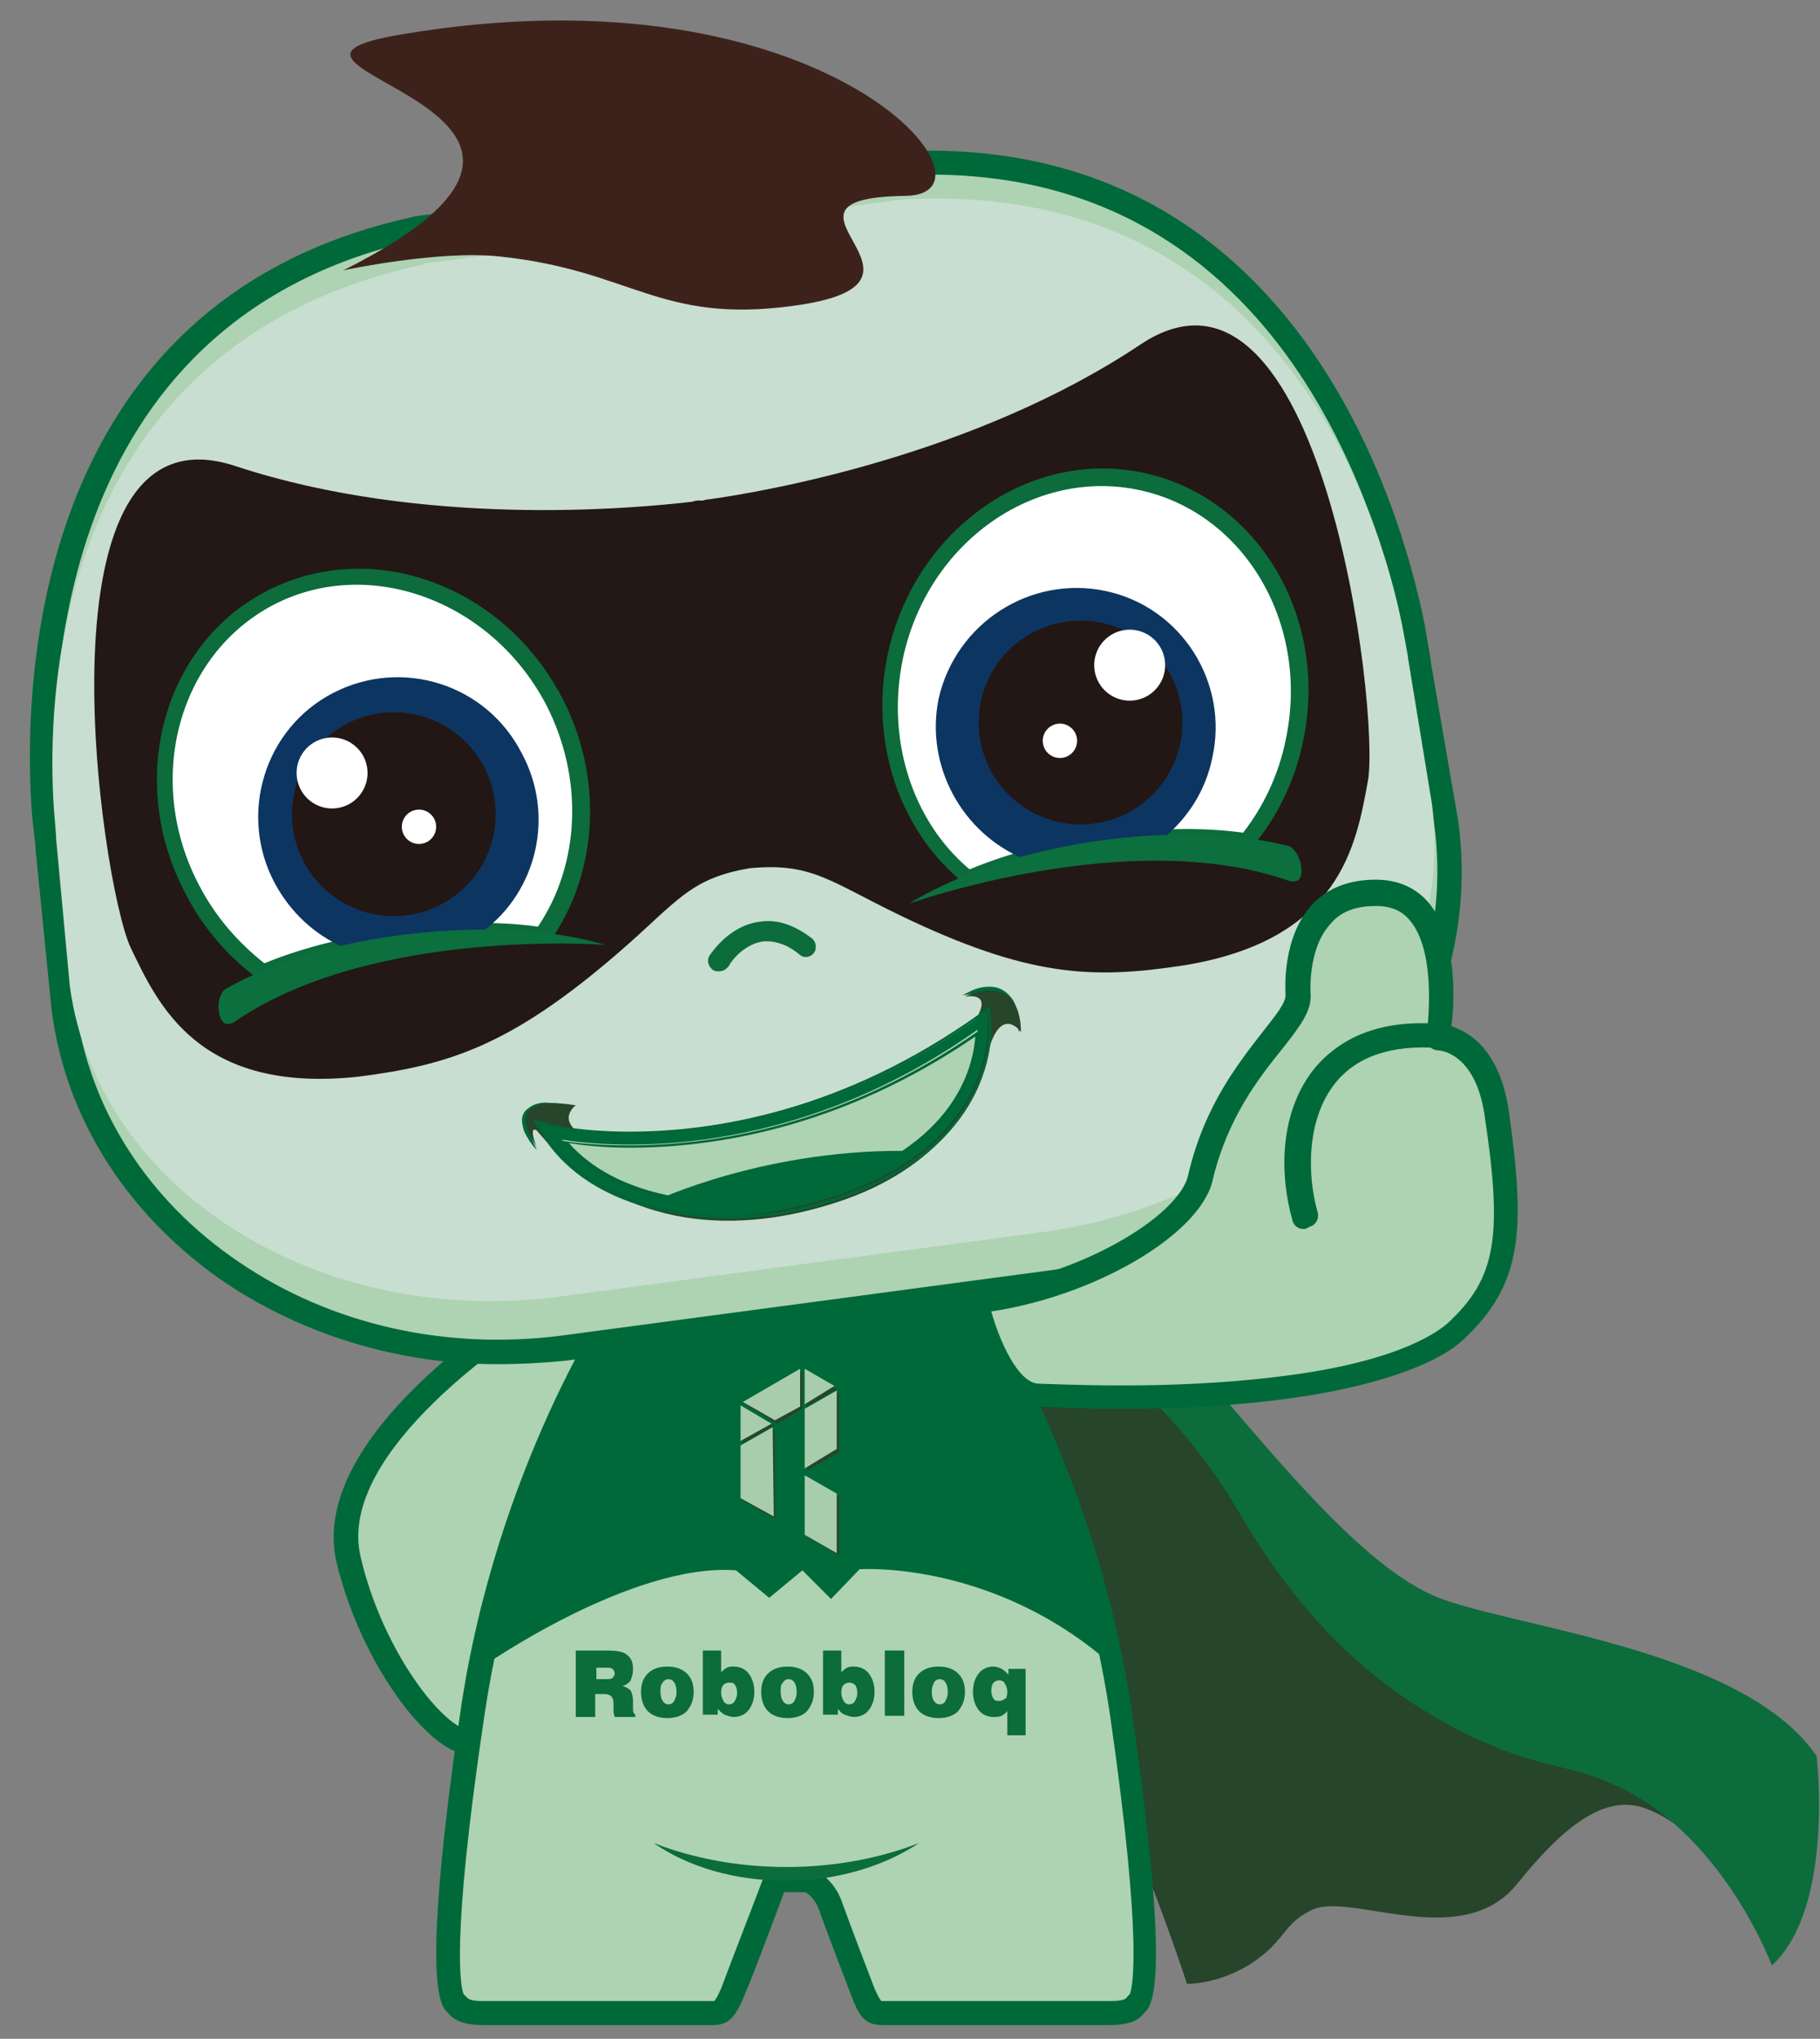 <svg width="159" height="178" xmlns="http://www.w3.org/2000/svg">
 <rect width="100%" height="100%" fill="#808080" stroke="none"/>
 <style type="text/css">.st0{fill:#26452A;}
	.st1{fill:#0C6C3C;}
	.st2{fill:#ADD3B2;}
	.st3{fill:#006939;}
	.st4{fill:#A8CDAD;}
	.st5{fill:#C8DED0;}
	.st6{fill:#231815;}
	.st7{fill:#FFFFFF;}
	.st8{fill:#0D3561;}
	.st9{fill:none;}
	.st10{fill:#221714;}
	.st11{fill:#0C6F3E;}
	.st12{fill:#3D221B;}
	.st13{fill:#006637;}
	.st14{fill-rule:evenodd;clip-rule:evenodd;fill:#006939;}</style>

 <g>
  <title>background</title>
  <rect fill="none" id="canvas_background" height="402" width="582" y="-1" x="-1"/>
 </g>
 <g>
  <title>Layer 1</title>
  <g id="svg_1">
   <path id="svg_2" d="m88.5,113.7c0,0 10.9,-0.2 17,6.9c6.2,7.1 13.3,15.8 19.3,18.6c6.1,2.8 27.1,4.5 33.7,14.1c0,0 -0.3,13.6 -3.6,17.5c0,0 -4.2,-10.3 -11.1,-12.9c-3.7,-1.4 -7.4,1.8 -11.2,6.5c-4.9,6.2 -14.8,0.6 -18.1,2.4c-2.2,1.1 -2.2,2.3 -4.2,3.9c-3.2,2.6 -6.6,2.5 -6.6,2.5s-6.8,-20.9 -14.1,-31.4c-7.4,-10.7 -28.5,-32.2 -28.5,-32.2l11.2,-6.8l13.5,7.5l2.7,3.4z" class="st0"/>
   <path id="svg_3" d="m158.7,153.3c-6.6,-9.6 -27.7,-11.3 -33.7,-14.1c-6.1,-2.8 -13.2,-11.5 -19.3,-18.6c-6.2,-7.1 -17,-6.9 -17,-6.9l-2.6,-3.5l-7.5,-4.1c-1.9,9.5 10.8,8.3 10.8,8.3s11,4.1 19,17.9c5.8,9.9 12.1,14.9 17.8,18.1c8.1,4.4 10.4,3.2 15.6,5.8c8.9,4.4 13,15.4 13,15.4c5.5,-5.1 3.9,-18.3 3.9,-18.3z" class="st1"/>
  </g>
  <g id="svg_4">
   <path id="svg_5" d="m46.6,114.3c0,0 -18.5,11.3 -16.1,21.8c1.8,7.8 6.8,14.8 9.9,15.9c5.5,1.9 16.4,-23.6 16.4,-23.6l2.7,-8.8l-6.8,-7.5l-6.1,2.2z" class="st2"/>
   <path id="svg_6" d="m40.9,153.1c-0.3,0 -0.6,0 -0.9,-0.1c-3.4,-1.2 -8.6,-8.3 -10.6,-16.6c-2.6,-11.1 15.8,-22.4 16.6,-22.9l0.2,-0.1l6.7,-2.5l7.7,8.5l-2.9,9.5c-2.5,5.8 -10.9,24.2 -16.8,24.2zm6.1,-37.8c-1.3,0.8 -17.7,11.3 -15.5,20.6c1.8,7.8 6.7,14.3 9.2,15.1c2.8,1 10,-11.2 15.1,-23l2.5,-8.2l-5.9,-6.5l-5.4,2z" class="st3"/>
  </g>
  <g id="svg_7">
   <path id="svg_8" d="m84.8,113.6c0,0 10,14.6 13.2,36.1c3.1,21.5 1.9,24.7 1.5,25.1c-0.4,0.4 -0.5,1 -2.5,1c-2,0 -19.3,0 -19.9,0c-0.6,0 -1,0.1 -1.8,-1.8c-0.5,-1.3 -2,-5.2 -2.9,-7.7c-0.5,-1.2 -1.6,-2.1 -2.2,-2.1c-1.2,0 -2.5,0.1 -2.5,0.1s-2.9,7.8 -3.7,9.7c-0.8,1.9 -1.1,1.8 -1.8,1.8c-0.6,0 -17.9,0 -19.9,0c-2,0 -2.1,-0.6 -2.5,-1c-0.4,-0.4 -1.6,-3.6 1.5,-25.1c3.1,-21.5 13.2,-36.1 13.2,-36.1s13.8,-3.6 30.3,0z" class="st2"/>
   <path id="svg_9" d="m62.3,176.8c0,0 0,0 0,0l-20.1,0c-2,0 -2.7,-0.6 -3.1,-1.1c0,0 -0.1,-0.1 -0.1,-0.1c-1.9,-1.8 -0.4,-15.1 1.2,-26c3.1,-21.5 13.2,-36.4 13.3,-36.5c0.1,-0.2 0.4,-0.4 0.6,-0.4c0.6,-0.2 14.3,-3.7 30.9,0c0.3,0.1 0.5,0.2 0.6,0.4c0.1,0.1 10.2,15 13.3,36.5c1.6,10.9 3.1,24.2 1.2,26c0,0 -0.1,0.1 -0.1,0.1c-0.5,0.6 -1.1,1.1 -3.1,1.1l-19.8,0c-1.4,0 -2,-0.6 -2.7,-2.5c-0.5,-1.3 -2,-5.2 -2.9,-7.7c-0.3,-0.8 -1,-1.4 -1.2,-1.4c-0.6,0 -1.3,0 -1.8,0c-0.7,1.9 -2.8,7.5 -3.5,9.1c-0.8,1.9 -1.4,2.5 -2.7,2.5zm-21.8,-2.7c0.1,0.1 0.1,0.1 0.2,0.2c0.2,0.2 0.3,0.4 1.5,0.4l20.1,0c0,0 0.1,0 0.1,0c0.1,-0.1 0.3,-0.4 0.6,-1.1c0.7,-1.9 3.7,-9.6 3.7,-9.7c0.2,-0.4 0.5,-0.7 1,-0.7c0,0 1.4,-0.1 2.6,-0.1c0,0 0,0 0,0c1.2,0 2.6,1.2 3.2,2.8c0.9,2.5 2.4,6.4 2.9,7.7c0.3,0.7 0.5,1 0.6,1.1c0,0 0.1,0 0.1,0l0.1,0l19.8,0c1.2,0 1.4,-0.2 1.5,-0.4c0.1,-0.1 0.1,-0.1 0.2,-0.2c0.2,-0.5 1.2,-4 -1.7,-24.2c-2.8,-19.2 -11.3,-32.9 -12.8,-35.3c-14.4,-3.1 -26.8,-0.5 -29.1,0c-1.5,2.3 -10,16.1 -12.8,35.3c-3,20.1 -2,23.7 -1.8,24.2zm58.3,-0.1c0,0 0,0 0,0c0,0 0,0 0,0z" class="st3"/>
  </g>
  <path id="svg_10" d="m97.3,145.5c-3.7,-19.2 -12.5,-31.8 -12.5,-31.8c-16.6,-3.7 -30.4,0 -30.4,0s-8.8,12.7 -12.5,32c0.2,-0.2 13.3,-9.3 22.4,-8.6l2.9,2.4l2.9,-2.4l2.5,2.5l2.5,-2.6c0.1,0 11.8,-0.8 22.2,8.5z" class="st3"/>
  <g id="svg_11">
   <g id="svg_12">
    <polygon id="svg_13" points="64.9,126 67.6,124.5 64.9,122.9   " class="st0"/>
    <polygon id="svg_14" points="64.9,126.4 64.9,131 67.7,132.6 67.7,124.8   " class="st0"/>
    <polygon id="svg_15" points="65.1,122.6 67.9,124.3 70.1,123 70.1,119.7   " class="st0"/>
    <polygon id="svg_16" points="70.5,128.4 73.3,126.8 73.3,121.6 70.5,123.2   " class="st0"/>
    <polygon id="svg_17" points="70.5,129 70.5,134.2 73.3,135.8 73.3,130.7   " class="st0"/>
    <polygon id="svg_18" points="70.5,122.8 73.1,121.3 70.4,119.7   " class="st0"/>
   </g>
   <g id="svg_19">
    <polygon id="svg_20" points="64.7,125.8 67.4,124.3 64.7,122.7   " class="st4"/>
    <polygon id="svg_21" points="64.7,126.2 64.7,130.8 67.6,132.4 67.5,124.6   " class="st4"/>
    <polygon id="svg_22" points="64.9,122.4 67.7,124 69.9,122.8 69.9,119.5   " class="st4"/>
    <polygon id="svg_23" points="70.3,128.2 73.1,126.5 73.1,121.4 70.3,123   " class="st4"/>
    <polygon id="svg_24" points="70.3,128.8 70.3,134 73.1,135.6 73.1,130.4   " class="st4"/>
    <polygon id="svg_25" points="70.3,122.6 72.9,121 70.3,119.5   " class="st4"/>
   </g>
  </g>
  <g id="svg_26">
   <path id="svg_27" d="m50.3,149.8l0,-5.7l2.7,0c0.9,0 1.5,0.1 1.8,0.4c0.4,0.3 0.5,0.7 0.5,1.3c0,0.3 -0.1,0.6 -0.2,0.9c-0.1,0.2 -0.4,0.4 -0.7,0.5c0.3,0.1 0.5,0.2 0.7,0.4c0.1,0.2 0.2,0.5 0.2,0.9l0,0.8c0,0 0,0 0,0c0,0.2 0.1,0.3 0.2,0.4l0,0.2l-1.8,0c0,-0.1 -0.1,-0.3 -0.1,-0.4c0,-0.1 0,-0.2 0,-0.2l0,-0.6c0,-0.3 -0.1,-0.5 -0.2,-0.6c-0.1,-0.1 -0.3,-0.2 -0.6,-0.2l-0.8,0l0,2l-1.7,0l0,-0.1zm1.8,-3.2l0.8,0c0.3,0 0.5,0 0.6,-0.1c0.1,-0.1 0.2,-0.2 0.2,-0.4c0,-0.2 -0.1,-0.3 -0.2,-0.4c-0.1,-0.1 -0.3,-0.1 -0.6,-0.1l-0.8,0l0,1z" class="st1"/>
   <path id="svg_28" d="m56,147.7c0,-0.7 0.2,-1.2 0.6,-1.6c0.4,-0.4 1,-0.6 1.7,-0.6s1.3,0.2 1.7,0.6c0.4,0.4 0.6,0.9 0.6,1.6c0,0.7 -0.2,1.2 -0.6,1.7c-0.4,0.4 -1,0.6 -1.7,0.6c-0.7,0 -1.3,-0.2 -1.7,-0.6c-0.4,-0.4 -0.6,-1 -0.6,-1.7zm1.7,0c0,0.4 0.1,0.7 0.2,0.8c0.1,0.2 0.3,0.3 0.5,0.3c0.2,0 0.4,-0.1 0.5,-0.3c0.1,-0.2 0.2,-0.4 0.2,-0.8c0,-0.4 -0.1,-0.7 -0.2,-0.8c-0.1,-0.2 -0.3,-0.3 -0.5,-0.3c-0.2,0 -0.4,0.1 -0.5,0.3c-0.2,0.2 -0.2,0.4 -0.2,0.8z" class="st1"/>
   <path id="svg_29" d="m61.4,149.8l0,-5.7l1.6,0l0,1.9c0.2,-0.2 0.3,-0.3 0.5,-0.4c0.2,-0.1 0.4,-0.1 0.6,-0.1c0.5,0 1,0.2 1.3,0.6c0.3,0.4 0.5,0.9 0.5,1.6c0,0.7 -0.2,1.2 -0.5,1.6c-0.3,0.4 -0.8,0.6 -1.3,0.6c-0.3,0 -0.5,-0.1 -0.8,-0.2c-0.2,-0.1 -0.4,-0.3 -0.6,-0.5l0,0.5l-1.3,0l0,0.1zm1.6,-2c0,0.3 0.1,0.5 0.2,0.7s0.3,0.3 0.5,0.3c0.2,0 0.4,-0.1 0.5,-0.3c0.1,-0.2 0.2,-0.4 0.2,-0.7c0,-0.3 -0.1,-0.6 -0.2,-0.7c-0.1,-0.2 -0.3,-0.2 -0.5,-0.2c-0.2,0 -0.4,0.1 -0.5,0.2c-0.1,0.1 -0.2,0.3 -0.2,0.7z" class="st1"/>
   <path id="svg_30" d="m66.5,147.7c0,-0.7 0.2,-1.2 0.6,-1.6c0.4,-0.4 1,-0.6 1.7,-0.6c0.7,0 1.3,0.2 1.7,0.6c0.4,0.4 0.6,0.9 0.6,1.6c0,0.7 -0.2,1.2 -0.6,1.7c-0.4,0.4 -1,0.6 -1.7,0.6s-1.3,-0.2 -1.7,-0.6c-0.4,-0.4 -0.6,-1 -0.6,-1.7zm1.7,0c0,0.4 0.1,0.7 0.2,0.8c0.1,0.2 0.3,0.3 0.5,0.3c0.2,0 0.4,-0.1 0.5,-0.3c0.1,-0.2 0.2,-0.4 0.2,-0.8c0,-0.4 -0.1,-0.7 -0.2,-0.8c-0.1,-0.2 -0.3,-0.3 -0.5,-0.3c-0.2,0 -0.4,0.1 -0.5,0.3c-0.2,0.2 -0.2,0.4 -0.2,0.8z" class="st1"/>
   <path id="svg_31" d="m71.9,149.8l0,-5.7l1.6,0l0,1.9c0.2,-0.2 0.3,-0.3 0.5,-0.4s0.4,-0.1 0.6,-0.1c0.5,0 1,0.2 1.3,0.6c0.3,0.4 0.5,0.9 0.5,1.6c0,0.7 -0.2,1.2 -0.5,1.6c-0.3,0.4 -0.8,0.6 -1.3,0.6c-0.3,0 -0.5,-0.1 -0.8,-0.2s-0.4,-0.3 -0.6,-0.5l0,0.5l-1.3,0l0,0.1zm1.6,-2c0,0.3 0.1,0.5 0.2,0.7s0.3,0.3 0.5,0.3c0.2,0 0.4,-0.1 0.5,-0.3c0.1,-0.2 0.2,-0.4 0.2,-0.7c0,-0.3 -0.1,-0.6 -0.2,-0.7s-0.3,-0.2 -0.5,-0.2c-0.2,0 -0.4,0.1 -0.5,0.2c-0.1,0.1 -0.2,0.3 -0.2,0.7z" class="st1"/>
   <path id="svg_32" d="m77.3,149.8l0,-5.7l1.7,0l0,5.7l-1.7,0z" class="st1"/>
   <path id="svg_33" d="m79.7,147.7c0,-0.7 0.2,-1.2 0.6,-1.6c0.4,-0.4 1,-0.6 1.7,-0.6c0.7,0 1.3,0.2 1.7,0.6c0.4,0.4 0.6,0.9 0.6,1.6c0,0.7 -0.2,1.2 -0.6,1.7c-0.4,0.4 -1,0.6 -1.7,0.6s-1.3,-0.2 -1.7,-0.6c-0.4,-0.4 -0.6,-1 -0.6,-1.7zm1.7,0c0,0.4 0.1,0.7 0.2,0.8c0.1,0.2 0.3,0.3 0.5,0.3s0.4,-0.1 0.5,-0.3c0.1,-0.2 0.2,-0.4 0.2,-0.8c0,-0.4 -0.1,-0.7 -0.2,-0.8c-0.1,-0.2 -0.3,-0.3 -0.5,-0.3s-0.4,0.1 -0.5,0.3c-0.1,0.2 -0.2,0.4 -0.2,0.8z" class="st1"/>
   <path id="svg_34" d="m89.6,145.6l0,5.9l-1.6,0l0,-2.1c-0.2,0.2 -0.3,0.3 -0.5,0.4c-0.2,0.1 -0.4,0.1 -0.7,0.1c-0.5,0 -1,-0.2 -1.3,-0.6c-0.3,-0.4 -0.5,-0.9 -0.5,-1.6c0,-0.7 0.2,-1.2 0.5,-1.6c0.3,-0.4 0.8,-0.6 1.3,-0.6c0.3,0 0.5,0.1 0.7,0.2c0.2,0.1 0.4,0.3 0.6,0.5l0,-0.5l1.5,0l0,-0.1zm-1.6,2.1c0,-0.3 -0.1,-0.5 -0.2,-0.7s-0.3,-0.3 -0.5,-0.3c-0.2,0 -0.4,0.1 -0.5,0.2s-0.2,0.4 -0.2,0.7c0,0.3 0.1,0.6 0.2,0.7c0.1,0.2 0.3,0.2 0.5,0.2c0.2,0 0.4,-0.1 0.5,-0.2c0.1,0 0.2,-0.2 0.2,-0.6z" class="st1"/>
  </g>
  <g id="svg_35">
   <g id="svg_36">
    <path id="svg_37" d="m124,57.9c0,0 0,0 0,-0.1l-0.5,-2.9c-2,-10.1 -11,-42.1 -44.5,-40.6c-0.4,0 -0.7,0.1 -1.1,0.1l-40.9,5.5c-0.4,0 -0.7,0.1 -1.1,0.2c-32.7,7.3 -32.8,40.8 -32.1,50.9l0.3,2.7c0,0.1 0,0.2 0,0.2l0,0l1.4,14c2.6,19.2 22.3,32.5 43.8,29.7l42.7,-5.7c21.5,-2.9 37,-20.9 34.4,-40.1l-2.4,-13.9l0,0z" class="st2"/>
    <path id="svg_38" d="m43.4,119.1c-8.5,0 -16.8,-2.5 -23.7,-7.1c-8.5,-5.8 -14,-14.3 -15.2,-23.9l-1.4,-14c0,0 0,-0.1 0,-0.1l0,-0.1l-0.3,-2.7c-0.8,-10.4 -0.6,-44.7 33,-52.2l0.4,-0.1c0.2,0 0.5,-0.1 0.7,-0.1l40.9,-5.5c0.3,0 0.5,-0.1 0.8,-0.1l0.3,0c34.4,-1.5 43.6,31.4 45.6,41.5l0.5,3c0,0 0,0 0,0.1l2.4,13.9c2.7,19.9 -13.2,38.4 -35.3,41.4l-42.7,5.7c-2,0.2 -4,0.3 -6,0.3zm-38.2,-45.1l1.4,13.9c1.2,8.9 6.3,16.9 14.3,22.3c8.1,5.5 18.1,7.7 28.2,6.4l42.7,-5.7c21,-2.8 36,-20.3 33.5,-38.9l-2.3,-13.8c0,-0.1 0,-0.1 0,-0.2l0,-0.1l-0.5,-2.9c-1.9,-9.7 -10.7,-41.2 -43.4,-39.7l-0.3,0c-0.2,0 -0.5,0 -0.7,0.1l-40.9,5.5c-0.2,0 -0.4,0.1 -0.7,0.1l-0.3,0c-31.9,7.2 -32,40.1 -31.3,50l0.3,2.8c0,0.1 0,0.1 0,0.2z" class="st3"/>
   </g>
   <path id="svg_39" d="m123,57.4c0,0 0,0 0,-0.1l-0.5,-2.7c-1.9,-9.4 -10.5,-38.9 -43.4,-37.2c-0.3,0 -0.7,0.1 -1,0.1l-40.2,5.4c-0.3,0 -0.7,0.1 -1,0.2c-32.5,7.1 -32.8,38.1 -32.2,47.4l0.2,2.5c0,0.1 0,0.2 0,0.2l0,0l1.2,12.9c2.4,17.7 21.6,29.9 42.8,27.1l42,-5.6c21.2,-2.8 36.5,-19.7 34.2,-37.4l-2.1,-12.8l0,0z" class="st5"/>
   <path id="svg_40" d="m99.6,30.1c-14.4,9.6 -32.6,12.8 -37.7,13.5l0,0c0,0 -0.2,0 -0.5,0.1c-0.1,0 -0.1,0 -0.2,0c-0.1,0 -0.1,0 -0.2,0c-0.3,0 -0.5,0.1 -0.5,0.1l0,0c-5.1,0.6 -23.5,2.3 -39.9,-3.1c-18,-6 -11.8,36.4 -9.2,42c2.4,5 5.9,12.8 19.9,11.3c7.9,-1 13.3,-2.7 22.7,-10.8c5.2,-4.5 6.2,-6.5 11.5,-7.4c5.4,-0.5 6.9,1.1 13.1,4.1c11.2,5.4 16.8,5.6 24.7,4.4c13.9,-2.2 15.2,-10.7 16.2,-16.1c1.1,-6.1 -4.1,-48.7 -19.9,-38.1z" class="st6"/>
   <path id="svg_41" d="m62.8,84.8c-0.2,0 -0.3,0 -0.5,-0.1c-0.4,-0.3 -0.6,-0.8 -0.3,-1.3c0.1,-0.1 1.6,-2.5 4.2,-2.9c1.6,-0.3 3.1,0.2 4.7,1.4c0.4,0.3 0.5,0.9 0.2,1.3c-0.3,0.4 -0.9,0.5 -1.3,0.1c-1.1,-0.9 -2.2,-1.2 -3.2,-1.1c-1.8,0.3 -2.9,2 -2.9,2.1c-0.3,0.4 -0.6,0.5 -0.9,0.5z" class="st1"/>
   <g id="svg_42">
    <g id="svg_43">
     <path id="svg_44" d="m96.5,73.6c4.6,-0.6 8.9,-0.6 12.5,-0.1c1.9,-2.4 3.4,-5.3 4.1,-8.6c2.3,-10.5 -3.6,-20.7 -13.2,-22.8c-9.6,-2.1 -19.3,4.7 -21.6,15.2c-1.7,7.6 1,15.1 6.3,19.5c3.3,-1.5 7.4,-2.6 11.9,-3.2z" class="st7"/>
     <path id="svg_45" d="m109.1,74.1c-0.1,0 -0.1,0 -0.2,0c-3.6,-0.5 -7.9,-0.4 -12.3,0.1c-4.3,0.6 -8.4,1.6 -11.7,3c-0.2,0.1 -0.5,0.1 -0.7,-0.1c-5.7,-4.6 -8.3,-12.5 -6.6,-20.2c2.4,-10.7 12.4,-17.8 22.4,-15.6c10,2.2 16.2,12.8 13.8,23.6c-0.7,3.3 -2.2,6.4 -4.3,8.9c-0.1,0.2 -0.2,0.3 -0.4,0.3zm-12.7,-1.2c4.4,-0.6 8.6,-0.7 12.2,-0.2c1.8,-2.3 3.1,-5.1 3.7,-8c2.2,-10.1 -3.5,-19.9 -12.7,-21.9c-9.2,-2 -18.5,4.5 -20.7,14.6c-1.5,7 0.7,14.2 5.8,18.5c3.4,-1.4 7.4,-2.5 11.7,-3z" class="st1"/>
     <path id="svg_46" d="m89.5,75c2.2,-0.6 4.5,-1.1 7,-1.4c1.8,-0.2 3.5,-0.4 5.1,-0.4c2.1,-1.7 3.7,-4.1 4.3,-7c1.5,-6.6 -2.7,-13.2 -9.3,-14.6c-6.6,-1.4 -13.1,2.8 -14.6,9.4c-1.2,5.9 2.1,11.8 7.5,14z" class="st8"/>
     <ellipse id="svg_47" ry="8.9" rx="8.9" cy="63.1" cx="94.4" class="st9" transform="matrix(0.991,-0.133,0.133,0.991,-7.542,13.103) "/>
     <ellipse id="svg_48" ry="8.9" rx="8.9" cy="63.1" cx="94.4" class="st10" transform="matrix(0.991,-0.133,0.133,0.991,-7.542,13.103) "/>
     <ellipse id="svg_49" ry="3.1" rx="3.1" cy="58.1" cx="98.7" class="st7" transform="matrix(0.991,-0.133,0.133,0.991,-6.847,13.623) "/>
     <path id="svg_50" d="m112.6,76.9c0.7,0.2 1.1,-0.1 1.1,-0.8c0,-1.6 -1,-2.2 -1,-2.2c-4.5,-1.2 -10.7,-1.4 -17.4,-0.4c-6.4,1 -12,3 -15.9,5.4c0,0 19.3,-6.9 33.2,-2z" class="st11"/>
    </g>
    <ellipse id="svg_51" ry="1.5" rx="1.5" cy="64.7" cx="92.6" class="st7" transform="matrix(0.991,-0.133,0.133,0.991,-7.774,12.875) "/>
   </g>
   <g id="svg_52">
    <g id="svg_53">
     <path id="svg_54" d="m35.1,81.8c-4.6,0.6 -8.8,1.7 -12.1,3.1c-2.5,-1.8 -4.7,-4.3 -6.2,-7.2c-5,-9.5 -1.9,-20.9 6.8,-25.5s19.8,-0.5 24.8,9c3.6,6.9 3,14.9 -1,20.4c-3.5,-0.4 -7.8,-0.4 -12.3,0.2z" class="st7"/>
     <path id="svg_55" d="m22.6,85.5c-2.6,-1.9 -4.9,-4.5 -6.4,-7.5c-5.2,-9.8 -2,-21.7 7.1,-26.4c9.1,-4.7 20.6,-0.6 25.8,9.3c3.6,6.9 3.2,15.2 -1,21.2c-0.2,0.2 -0.4,0.3 -0.7,0.3c-3.6,-0.5 -7.8,-0.4 -12.1,0.2c-4.4,0.6 -8.5,1.7 -11.9,3.1c-0.1,0 -0.1,0 -0.2,0.1c-0.2,-0.1 -0.4,-0.2 -0.6,-0.3zm24.4,-4.6c3.7,-5.5 4,-13 0.7,-19.4c-4.8,-9.1 -15.5,-13 -23.8,-8.7c-8.4,4.4 -11.3,15.4 -6.5,24.5c1.4,2.7 3.4,5 5.7,6.8c3.4,-1.4 7.5,-2.4 11.9,-3c4.3,-0.6 8.4,-0.7 12,-0.2z" class="st1"/>
     <path id="svg_56" d="m42.2,81.3c-2.2,0 -4.6,0.2 -7.1,0.5c-1.8,0.2 -3.5,0.5 -5.1,0.9c-2.5,-1.1 -4.6,-3 -6,-5.6c-3.2,-6 -0.9,-13.5 5.1,-16.6c6,-3.1 13.4,-0.8 16.5,5.3c2.9,5.4 1.3,12 -3.4,15.5z" class="st8"/>
     <ellipse id="svg_57" ry="8.9" rx="8.9" cy="71.1" cx="34.4" class="st9" transform="matrix(0.991,-0.133,0.133,0.991,-9.143,5.2) "/>
     <ellipse id="svg_58" ry="8.9" rx="8.9" cy="71.1" cx="34.4" class="st10" transform="matrix(0.991,-0.133,0.133,0.991,-9.143,5.2) "/>
     <ellipse id="svg_59" ry="3.1" rx="3.1" cy="67.5" cx="29" class="st7" transform="matrix(0.991,-0.133,0.133,0.991,-8.706,4.45) "/>
     <path id="svg_60" d="m20.5,89.2c-0.6,0.4 -1.1,0.2 -1.3,-0.5c-0.4,-1.5 0.4,-2.3 0.4,-2.3c4,-2.3 9.9,-4.2 16.6,-4.9c6.4,-0.7 12.4,-0.3 16.7,1c0.1,0 -20.3,-1.6 -32.4,6.7z" class="st11"/>
    </g>
    <ellipse id="svg_61" ry="1.5" rx="1.5" cy="72.2" cx="36.6" class="st7" transform="matrix(0.991,-0.133,0.133,0.991,-9.269,5.5) "/>
   </g>
   <path id="svg_62" d="m30,23.6c0,0 8.4,-1.8 13.7,-1.2c11.5,1.2 13.9,5.9 25.6,4.3c15,-2 -4.1,-9.4 9.8,-9.6c9.4,-0.1 -6.8,-20.4 -44,-14.1c-17.4,2.9 23.4,6.3 -5.1,20.6z" class="st12"/>
   <g id="svg_63">
    <g id="svg_64">
     <g id="svg_65">
      <path id="svg_66" d="m89,90.1c-0.1,-0.6 -0.2,-1.2 -0.5,-1.7c-0.2,-0.5 -0.6,-1 -1,-1.3c-0.5,-0.3 -1,-0.4 -1.6,-0.4c-0.6,0 -1.2,0.1 -1.8,0.2c0.5,-0.3 1.1,-0.6 1.7,-0.7c0.6,-0.1 1.3,-0.1 1.9,0.3c0.6,0.4 1,1 1.1,1.6c0.3,0.8 0.4,1.4 0.2,2z" class="st3"/>
     </g>
    </g>
    <g id="svg_67">
     <g id="svg_68">
      <path id="svg_69" d="m46.9,100.4c-0.5,-0.5 -0.8,-1 -1.1,-1.6c-0.1,-0.3 -0.2,-0.7 -0.2,-1c0,-0.4 0.2,-0.8 0.5,-1c0.6,-0.5 1.3,-0.6 2,-0.5c0.7,0 1.3,0.2 1.9,0.4c-0.7,0 -1.3,0 -1.9,0.1c-0.6,0.1 -1.2,0.2 -1.6,0.5c-0.4,0.3 -0.4,0.9 -0.3,1.5c0.2,0.4 0.4,1 0.7,1.6z" class="st3"/>
     </g>
    </g>
    <g id="svg_70">
     <path id="svg_71" d="m50.3,96.5c0,0 -4.3,3.1 9.8,4.9c0,0 -11.6,-2 -7.1,0.2c4.5,2.2 18.2,8.5 31,-7c0,0 1.7,-4.1 -7.7,3.6c0,0 13.9,-11.9 8,-11.2c0,0 4.8,-2.4 4.9,3.1c0,0 -2,-2.8 -3.1,2.7c-0.5,2.8 -3.7,9.2 -13.1,12.2c-8,2.6 -18.5,2.9 -26.1,-6.3c0,0 -0.8,-0.6 0,1.5c0.2,0 -3.9,-4.9 3.4,-3.7z" class="st0"/>
     <g id="svg_72">
      <path id="svg_73" d="m48.1,98.9c0,0 18.2,4.3 37.8,-9.8c0,0 1.5,12.2 -17.5,16.1c-5.5,1.1 -15.9,0.4 -20.3,-6.3z" class="st2"/>
      <g id="svg_74">
       <path id="svg_75" d="m63.8,106.1c-5.6,0 -12.6,-1.7 -16.1,-7l-0.6,-1l1.1,0.3c0.2,0 18.3,4.1 37.4,-9.7l0.6,-0.5l0.1,0.8c0,0.1 1.3,12.7 -17.8,16.6c-1.3,0.3 -3,0.5 -4.7,0.5zm-14.7,-6.6c4.6,5.7 14,6.3 19.2,5.2c15.7,-3.2 17.1,-12 17.1,-14.8c-16.4,11.6 -32,10.3 -36.3,9.6z" class="st3"/>
       <path id="svg_76" d="m86.3,88.3l0.1,0.8c0,0.1 1.3,12.7 -17.8,16.6c-1.4,0.3 -3,0.4 -4.8,0.4c-5.6,0 -12.6,-1.7 -16.1,-7l-0.6,-1l1.1,0.3c0.1,0 2.6,0.6 6.8,0.6c7,0 18.6,-1.6 30.6,-10.3l0.7,-0.4m-0.8,1.7c-12,8.4 -23.4,10 -30.5,10c-2.7,0 -4.7,-0.2 -5.9,-0.4c3.4,4.3 9.5,5.7 14.6,5.7c1.7,0 3.3,-0.2 4.6,-0.4c15.7,-3.3 17.1,-12.2 17.2,-14.9m1,-2.2l-0.3,0.2l-0.6,0.5c-11.9,8.5 -23.2,10.3 -30.6,10.3c-4.2,0 -6.7,-0.6 -6.7,-0.6l-1.1,-0.3l-0.6,-0.1l0.3,0.5l0.6,1c4.3,6.6 13.5,7.1 16.3,7.1c1.7,0 3.4,-0.2 4.8,-0.4c19.4,-4 18,-16.8 18,-16.9l-0.1,-0.8l0,-0.5l0,0zm-31.5,12.4c7.4,0 18.5,-1.7 30.2,-9.7c-0.2,3.1 -2.3,11.1 -16.9,14c-1.4,0.3 -3,0.4 -4.6,0.4c-2.9,0 -9.9,-0.5 -14,-5.1c1.3,0.2 3.1,0.4 5.3,0.4l0,0z" class="st13"/>
      </g>
     </g>
     <path id="svg_77" d="m57.1,104.9c0,0 10,-4.8 23.1,-4.4c0,0 -3.1,3 -11.1,4.8c-8,1.8 -12,-0.4 -12,-0.4z" class="st14"/>
    </g>
   </g>
  </g>
  <g id="svg_78">
   <g id="svg_79">
    <path id="svg_80" d="m113.4,86.7c0.2,2.8 -6.4,6.3 -8.6,16c-1,4.5 -10.5,9.8 -19.5,10.8c0,0 1.8,8.1 5.4,8.2c5.3,0.2 13.3,0.4 21.8,-0.7c8.1,-1.1 12.8,-3.1 14.7,-4.9c4.7,-4.4 5.1,-8.6 3.6,-19c-1,-6.5 -5.1,-6.6 -5.1,-6.6s2.1,-12.6 -5.5,-12.6c-7.2,0 -6.9,7.8 -6.8,8.8z" class="st2"/>
    <path id="svg_81" d="m97.9,123c-2.8,0 -5.3,-0.1 -7.3,-0.2c-4.2,-0.2 -6.1,-8.1 -6.4,-9c-0.1,-0.3 0,-0.6 0.2,-0.9c0.2,-0.2 0.4,-0.4 0.8,-0.4c9,-1 17.8,-6.3 18.6,-9.9c1.4,-6.1 4.5,-9.9 6.5,-12.5c1.1,-1.4 2.1,-2.6 2,-3.3c0,0 0,0 0,0c0,-0.5 -0.3,-4.9 2.3,-7.8c1.4,-1.5 3.3,-2.2 5.6,-2.2c1.9,0 3.5,0.7 4.6,2c2.5,3 2.3,8.5 2,10.8c1.6,0.5 4.2,2.1 5,7.3c1.5,10.6 1.2,15.2 -3.9,20c-2.4,2.3 -8,4.2 -15.3,5.2c-5.2,0.7 -10.3,0.9 -14.7,0.9zm-11.3,-8.5c0.7,2.5 2.3,6.2 4.1,6.3c5.3,0.2 13.3,0.4 21.7,-0.7c10,-1.3 13.3,-3.9 14.1,-4.6c4.2,-3.9 4.8,-7.5 3.2,-18.1c-0.8,-5.5 -3.9,-5.7 -4.1,-5.7c-0.3,0 -0.6,-0.2 -0.8,-0.4c-0.2,-0.2 -0.3,-0.5 -0.2,-0.8c0.3,-2 0.7,-7.6 -1.4,-10.1c-0.7,-0.9 -1.7,-1.3 -3,-1.3c-1.8,0 -3.1,0.5 -4,1.6c-2,2.2 -1.7,6.1 -1.7,6.1c0.1,1.5 -1,2.9 -2.5,4.8c-2,2.5 -4.8,6 -6.1,11.6c-1.2,4.6 -10.1,9.9 -19.3,11.3z" class="st3"/>
   </g>
   <g id="svg_82">
    <path id="svg_83" d="m113.9,106.2c-2,-6.9 0.1,-16.7 11.7,-15.7" class="st2"/>
    <path id="svg_84" d="m113.9,107.3c-0.5,0 -0.9,-0.3 -1,-0.8c-1.1,-3.9 -1.2,-9.4 2,-13.3c1.7,-2 4.9,-4.3 10.9,-3.8c0.6,0 1,0.6 1,1.1c0,0.6 -0.6,1 -1.1,1c-4.1,-0.3 -7.1,0.7 -9,3c-2.6,3.2 -2.5,8.1 -1.6,11.3c0.2,0.6 -0.2,1.2 -0.7,1.3c-0.3,0.2 -0.4,0.2 -0.5,0.2z" class="st3"/>
   </g>
  </g>
  <path id="svg_85" d="m68.7,163c-4.3,0 -8.3,-0.8 -11.6,-2.1c3,2.1 7.1,3.3 11.6,3.3s8.6,-1.3 11.6,-3.3c-3.3,1.3 -7.3,2.1 -11.6,2.1z" class="st1"/>
 </g>
</svg>